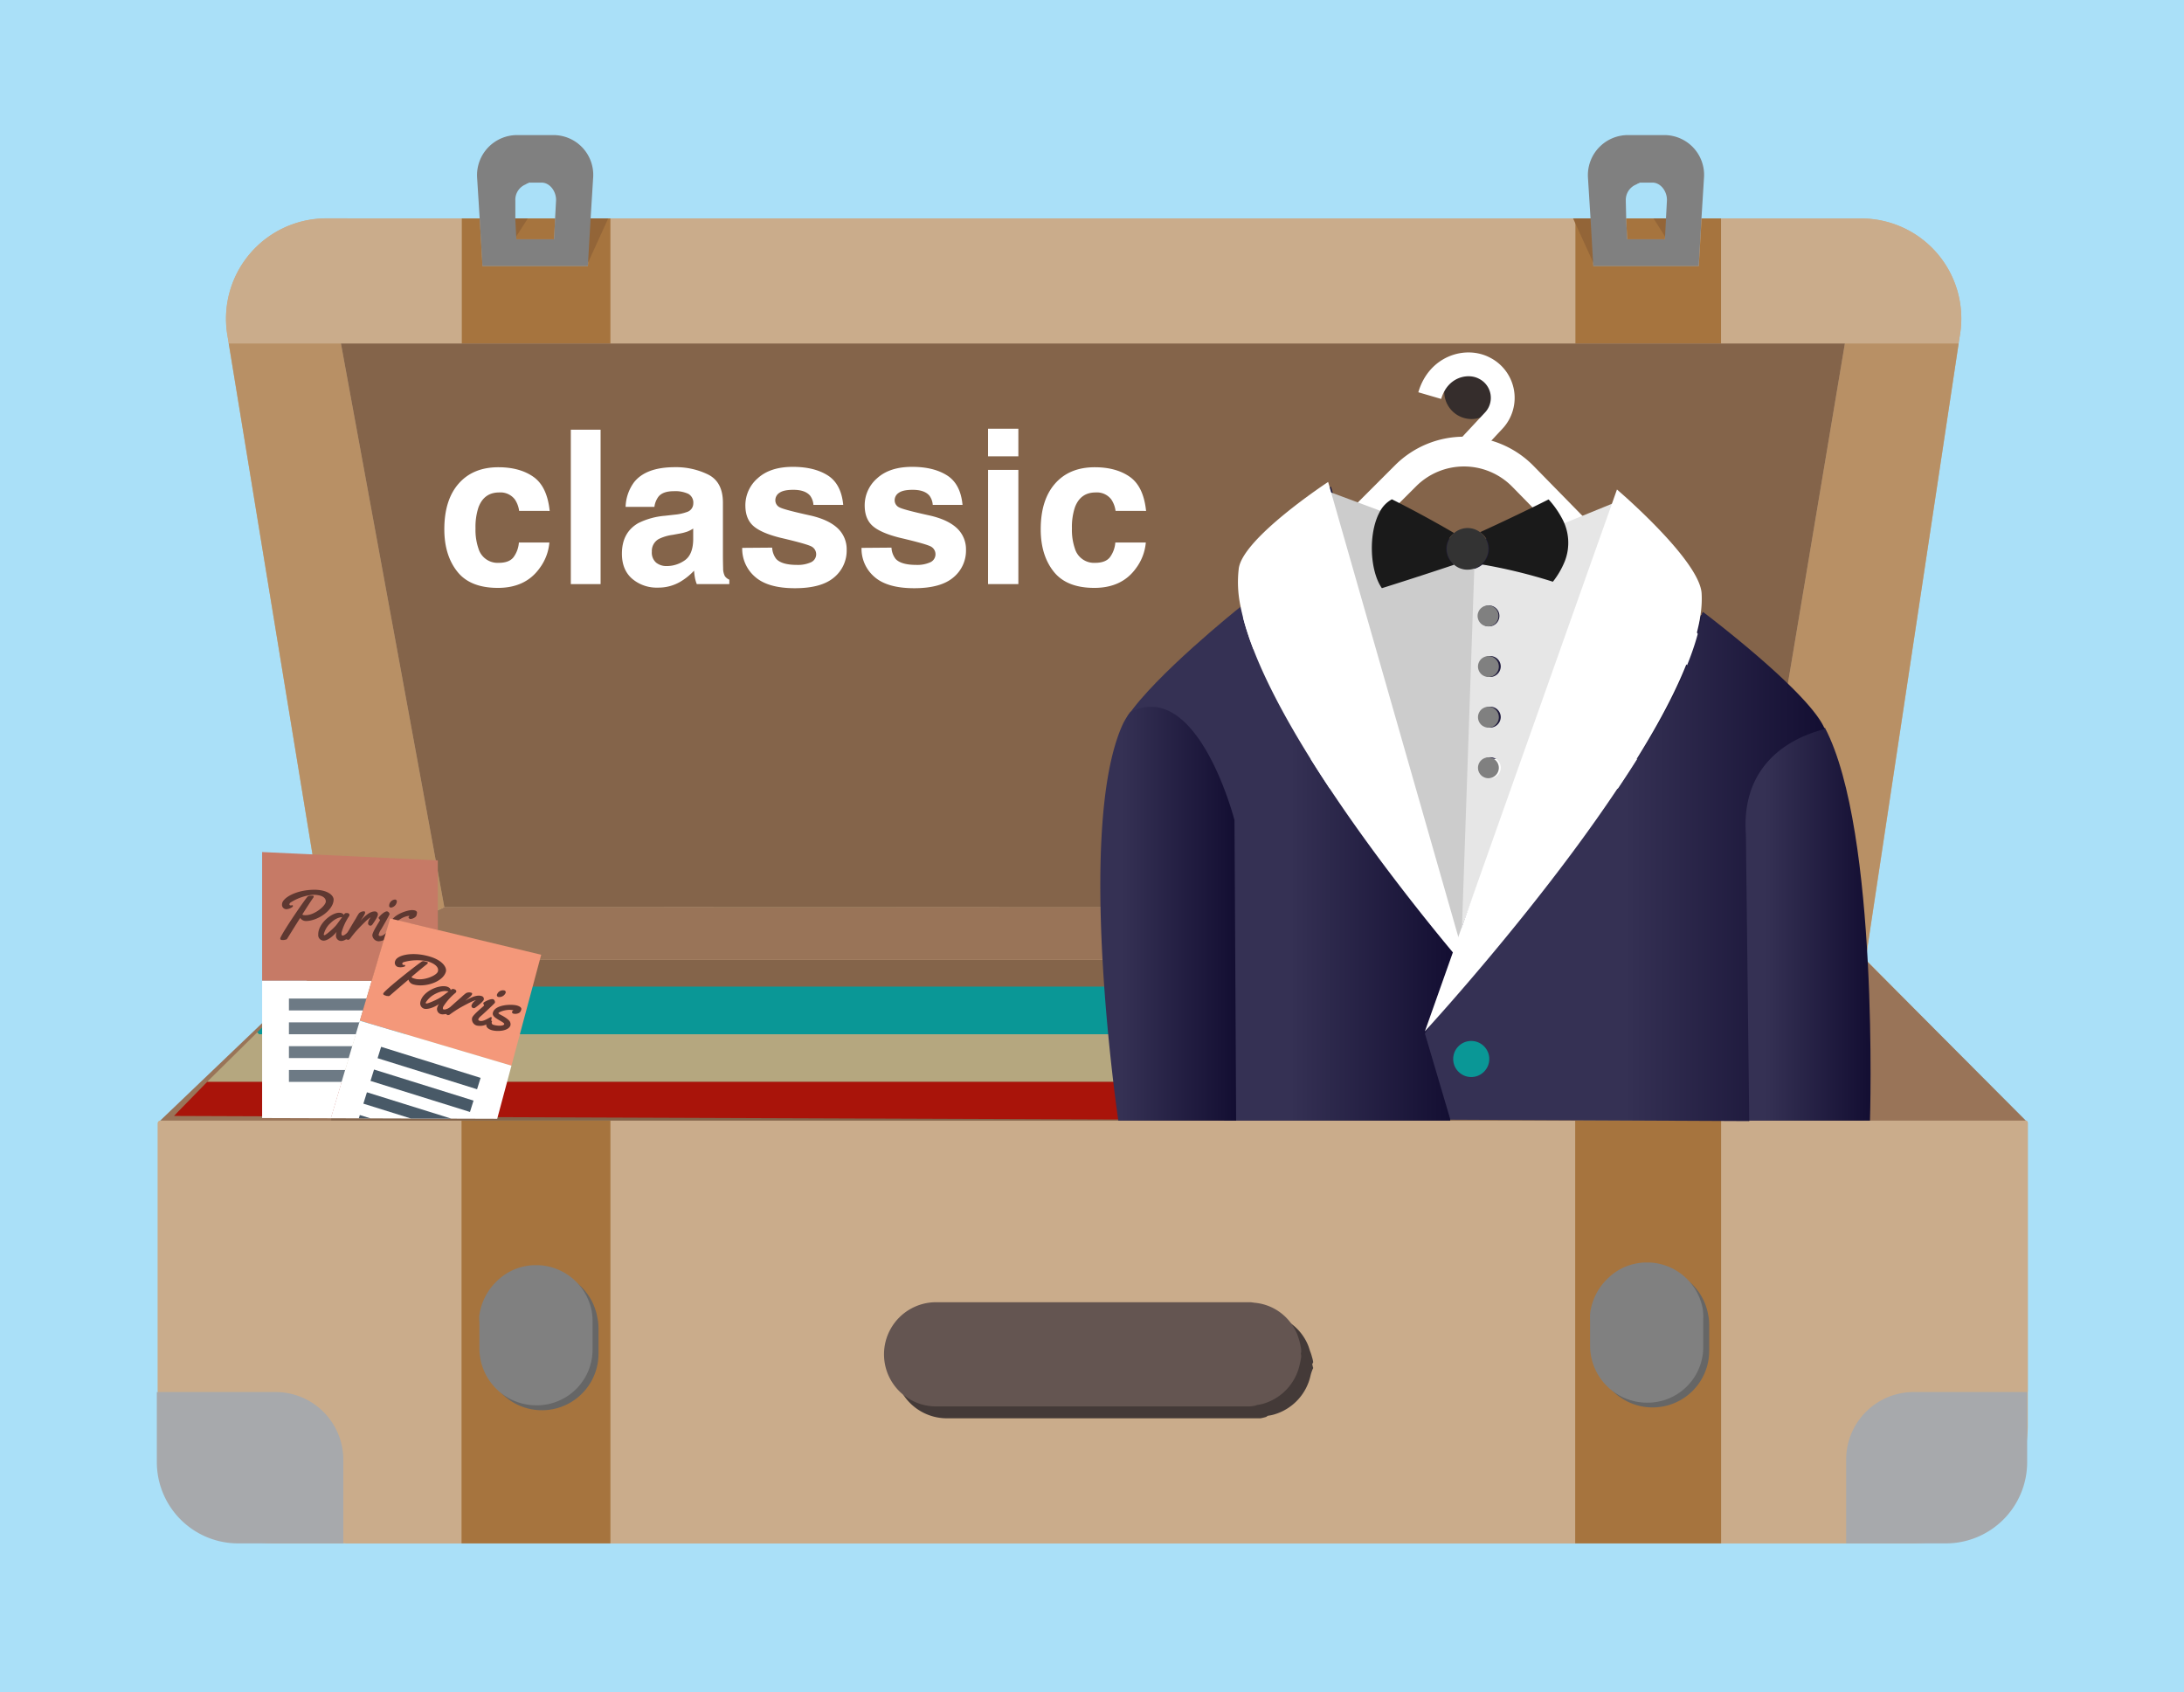 <svg xmlns="http://www.w3.org/2000/svg" xmlns:xlink="http://www.w3.org/1999/xlink" viewBox="0 0 733.46 568.34">
  <defs>
    <style>
      .cls-1, .cls-19, .cls-20 {
        fill: none;
      }

      .cls-2 {
        fill: #aae0f8;
      }

      .cls-3 {
        fill: #caac8b;
      }

      .cls-4 {
        fill: #a7a9ac;
      }

      .cls-5 {
        fill: #a6743e;
      }

      .cls-6 {
        fill: #997458;
      }

      .cls-7 {
        fill: #84644a;
      }

      .cls-8 {
        fill: #b89065;
      }

      .cls-9 {
        fill: #443a38;
      }

      .cls-10 {
        fill: #666;
      }

      .cls-11 {
        fill: gray;
      }

      .cls-12 {
        fill: #645551;
      }

      .cls-13 {
        fill: #936538;
      }

      .cls-14 {
        fill: #0a9796;
      }

      .cls-15 {
        fill: #b5a77f;
      }

      .cls-16 {
        fill: #a9140a;
      }

      .cls-17 {
        fill: #352d2c;
      }

      .cls-18 {
        fill: #1f1a3c;
      }

      .cls-19, .cls-20 {
        stroke: #fff;
      }

      .cls-19, .cls-20, .cls-34 {
        stroke-miterlimit: 10;
      }

      .cls-19 {
        stroke-width: 10px;
      }

      .cls-20 {
        stroke-width: 8px;
      }

      .cls-21 {
        fill: url(#linear-gradient);
      }

      .cls-22 {
        fill: url(#linear-gradient-2);
      }

      .cls-23 {
        fill: url(#linear-gradient-3);
      }

      .cls-24 {
        fill: url(#linear-gradient-4);
      }

      .cls-25 {
        fill: #e6e6e6;
      }

      .cls-26 {
        fill: #ccc;
      }

      .cls-27 {
        fill: #333;
      }

      .cls-28 {
        fill: #1a1a1a;
      }

      .cls-29 {
        fill: #fff;
      }

      .cls-30 {
        clip-path: url(#clip-path);
      }

      .cls-31 {
        fill: #c67a66;
      }

      .cls-32 {
        fill: #5e3831;
      }

      .cls-33 {
        opacity: 0.8;
      }

      .cls-34, .cls-35 {
        fill: #f4987a;
      }

      .cls-34 {
        stroke: #485967;
        stroke-width: 4px;
      }
    </style>
    <linearGradient id="linear-gradient" x1="583.36" y1="310.38" x2="628.22" y2="310.38" gradientUnits="userSpaceOnUse">
      <stop offset="0.21" stop-color="#353154"/>
      <stop offset="1" stop-color="#130e32"/>
    </linearGradient>
    <linearGradient id="linear-gradient-2" x1="478.26" y1="291.05" x2="612.76" y2="291.05" gradientUnits="userSpaceOnUse">
      <stop offset="0.5" stop-color="#353154"/>
      <stop offset="1" stop-color="#130e32"/>
    </linearGradient>
    <linearGradient id="linear-gradient-3" x1="378.68" y1="290.07" x2="487.92" y2="290.07" xlink:href="#linear-gradient-2"/>
    <linearGradient id="linear-gradient-4" x1="369.53" y1="306.88" x2="415.14" y2="306.88" gradientUnits="userSpaceOnUse">
      <stop offset="0.16" stop-color="#353154"/>
      <stop offset="1" stop-color="#130e32"/>
    </linearGradient>
    <clipPath id="clip-path">
      <polygon class="cls-1" points="208.33 375.89 87.47 375.51 83.98 279.42 208.33 278.11 208.33 375.89"/>
    </clipPath>
  </defs>
  <title>suitase_classic_open</title>
  <g id="Layer_2" data-name="Layer 2">
    <g id="suitcasee_classic">
      <rect class="cls-2" width="733.46" height="568.34"/>
      <g>
        <g>
          <path class="cls-3" d="M680.46,376.77l-53.9-54.46,31.24-207v-.21l.5-3.16A33.62,33.62,0,0,0,624.9,73.37H109.67A33.69,33.69,0,0,0,76.33,112.5l.47,2.8,0,0v.06l33.93,207L54,376.77c-.49,0-1,0-1,.46V478.66c0,21.68,17.67,39.71,39.35,39.71H642c21.68,0,39-18,39-39.71V377.23C681,376.73,681,376.77,680.46,376.77ZM549.48,62l-.32.09ZM176.41,62l-.32.09Z"/>
          <g>
            <path class="cls-3" d="M155,376.37v142H116V497c0-16.55-14.36-29.67-30.91-29.67H53V377.23a.8.8,0,0,1,.77-.85Z"/>
            <path class="cls-4" d="M115.3,490.23v28.14H79.9a27.31,27.31,0,0,1-27.23-27.23v-23.6H92.61A22.76,22.76,0,0,1,115.3,490.23Z"/>
            <path class="cls-3" d="M205,376.37v142H529v-142ZM436.2,459.66c-.06.23-.13.44-.21.66s-.11.33-.16.49-.15.37-.23.55a2.22,2.22,0,0,1-.09.22c-.08.19-.16.37-.25.55s-.07.16-.12.25-.16.34-.26.52l-.15.27c0,.09-.1.17-.15.25s-.26.44-.41.66-.16.26-.25.39-.17.26-.27.39l-.21.28c-.2.26-.41.53-.63.78a13,13,0,0,1-.89,1q-.37.38-.76.74c-.23.21-.45.41-.7.6l-.23.18c-.2.15-.41.32-.63.46a11.48,11.48,0,0,1-1,.65,10.3,10.3,0,0,1-2.15,1.41c-.05,0,.55,0,.55.05h0l-.8,0c-.22.08-.79.15-1,.23s-.75.18-1,.25h-.1c-.27.08-.59.15-.88.2l-.3.05-.29.05-.11,0h-.18l-.22,0c-.22,0-.44.21-.65.23a16.11,16.11,0,0,1-1.76.24H314.38a17.5,17.5,0,0,1,0-35H419.68c.6,0,1.19.13,1.77.19.29,0,.58.11.86.15a17.47,17.47,0,0,1,4.08,1.09c.25.1.52.22.76.34l.56.27.1.06.63.34.22.13a12.68,12.68,0,0,1,1.19.77c.14.09.26.19.39.29a2.12,2.12,0,0,1,.28.22,1.41,1.41,0,0,1,.18.15,14.28,14.28,0,0,1,1.17,1.05,17.37,17.37,0,0,1,3.69,5.54c.09.22.18.44.26.67s.15.44.23.68.15.45.21.69a15.88,15.88,0,0,1,.45,2.1c0,.07.09.15.1.21a10.17,10.17,0,0,1,.21,1.48v.06c0,.25-.11.51-.11.76s.1.59.09.89c0,.07,0,.15,0,.24v.07a6.85,6.85,0,0,1-.15.84,3.87,3.87,0,0,1-.08.44,4.34,4.34,0,0,1-.11.52c0,.07,0,.14-.05.21a2.09,2.09,0,0,1-.09.4c0,.21-.09.43-.13.64S436.28,459.39,436.2,459.66Z"/>
            <path class="cls-5" d="M155,376.37v142h50v-142Zm25,94.35a18.06,18.06,0,0,1-18-18.15V444.4a18.5,18.5,0,0,1-.12-1.85,18.19,18.19,0,0,1,5.22-11,17.9,17.9,0,0,1,5.77-3.89,18.5,18.5,0,0,1,5.35-1.34l.8-.05.81,0,.93,0,.78.05a17.8,17.8,0,0,1,15.13,11.51,18.4,18.4,0,0,1,.83,2.9c.12.59.27,1.19.34,1.81a17.75,17.75,0,0,1,.16,1.85v8.17a17.87,17.87,0,0,1-5,12.83A18.26,18.26,0,0,1,180.07,470.72Z"/>
            <path class="cls-1" d="M178.22,426.32a18.68,18.68,0,0,0-5.37,1.34A17.38,17.38,0,0,1,178.22,426.32Z"/>
            <path class="cls-1" d="M422.31,471.87a15.3,15.3,0,0,0,1.68-.34l-.84.2-.28.05-.39.07h-.09l-.3,0-.65.08C421.73,472,422,471.92,422.31,471.87Z"/>
            <path class="cls-1" d="M431.88,442.53a17,17,0,0,0-10.43-4.87c.29,0,.57.05.86.1a17.43,17.43,0,0,1,4.08,1.06l.76.33.56.26.1.05.63.34.22.13a12.67,12.67,0,0,1,1.19.77c.14.09.26.19.39.29a2.12,2.12,0,0,1,.28.22,1.41,1.41,0,0,1,.18.15,14.28,14.28,0,0,1,1.17,1.05,17.37,17.37,0,0,1,3.69,5.54A17.36,17.36,0,0,0,431.88,442.53Z"/>
            <path class="cls-1" d="M437,454.61v.12c0,.25-.06.52-.07.77,0,.41-.09.82-.14,1.22a15.5,15.5,0,0,1-.39,2.14,11.9,11.9,0,0,1-.43,1.47l-.17.49c-.07.19-.15.37-.23.55a2.23,2.23,0,0,1-.09.22c-.08.19-.16.37-.25.55s-.07.16-.12.25-.16.34-.26.52l-.15.27c0,.09-.1.17-.15.25l-.41.66c-.08.13-.16.26-.25.39s-.17.26-.27.39l-.21.28c-.2.26-.41.53-.63.78a13,13,0,0,1-.89,1q-.37.38-.76.74c-.23.21-.46.41-.7.6l-.23.18c-.21.16-.41.32-.63.46a11.48,11.48,0,0,1-1,.65,17.28,17.28,0,0,1-4.62,2,17.55,17.55,0,0,0,12.54-13.31,2.05,2.05,0,0,0,.07-.4l0-.21a4.52,4.52,0,0,0,.05-.52c0-.15.18-.29.18-.44a6.85,6.85,0,0,0,.15-.84v-.07c0-.08,0-.16,0-.24,0-.3,0-.59,0-.89s0-.51,0-.76C437,454.1,437,454.35,437,454.61Z"/>
            <path class="cls-3" d="M681,377.23v90.15h-31.1A29.66,29.66,0,0,0,620,497v21.33H578v-142H680.34C680.84,376.37,681,376.73,681,377.23Z"/>
            <path class="cls-5" d="M529,376.37v142h49v-142Zm24.08,94.35A18.08,18.08,0,0,1,535,452.56V444.4a14.64,14.64,0,0,1,5.15-12.83,17.93,17.93,0,0,1,5.78-3.89,18.53,18.53,0,0,1,5.35-1.34l.81-.05.81,0,.93,0,.78.05a17.8,17.8,0,0,1,15.13,11.51,18.4,18.4,0,0,1,.83,2.9c.12.59.24,1.19.31,1.81a17.76,17.76,0,0,1,.12,1.85v8.17a17.86,17.86,0,0,1-5,12.83A18.22,18.22,0,0,1,553.11,470.72Z"/>
            <path class="cls-1" d="M551.28,426.32a18.68,18.68,0,0,0-5.37,1.34A17.38,17.38,0,0,1,551.28,426.32Z"/>
            <path class="cls-4" d="M680.79,467.54v23.6a27.31,27.31,0,0,1-27.23,27.23H620V490.23a22.69,22.69,0,0,1,22.69-22.69Z"/>
            <polygon class="cls-6" points="111.21 376.37 53.8 376.37 110.76 321.91 111.21 376.37"/>
            <polygon class="cls-6" points="626.03 376.37 626.03 376.32 626.15 322.37 626.5 322.37 680.34 376.37 626.03 376.37"/>
            <polygon class="cls-7" points="626.03 376.32 626.03 376.37 111.21 376.37 110.76 322.37 626.15 322.37 626.03 376.32"/>
            <polygon class="cls-5" points="578.03 73.37 578.03 115.37 529.03 115.37 529.03 73.37 534.17 73.37 535.11 89.37 570.51 89.37 571.45 73.37 578.03 73.37"/>
            <polygon class="cls-5" points="205.03 73.37 205.03 115.37 155.03 115.37 155.03 73.37 161.11 73.37 162.05 89.37 197.45 89.37 198.38 73.37 205.03 73.37"/>
            <polygon class="cls-6" points="625.52 322.37 111.72 322.37 149.22 304.7 587.84 304.81 625.52 322.37"/>
            <path class="cls-3" d="M155,73.37v42H76.83v-.05l0,0-.47-2.86a33.7,33.7,0,0,1,33.34-39.13Z"/>
            <path class="cls-3" d="M658.3,112l-.51,3.12,0,.27H578v-42H624.9A33.61,33.61,0,0,1,658.3,112Z"/>
            <rect class="cls-3" x="205.03" y="73.37" width="324" height="42"/>
            <polygon class="cls-8" points="657.77 115.37 626.5 322.37 625.52 322.37 587.84 304.8 619.57 115.37 657.77 115.37"/>
            <polygon class="cls-8" points="149.22 304.7 111.72 322.37 110.76 322.37 76.83 115.37 114.5 115.37 149.22 304.7"/>
            <polygon class="cls-7" points="619.57 115.37 587.84 304.77 149.22 304.68 114.5 115.37 619.57 115.37"/>
            <polyline class="cls-1" points="626.15 322.31 626.15 321.86 625.3 321.4"/>
            <line class="cls-1" x1="111.72" y1="321.4" x2="110.76" y2="321.86"/>
            <polyline class="cls-1" points="657.77 115.36 657.79 115.36 658.1 115.36"/>
            <polyline class="cls-1" points="76.27 115.36 76.8 115.36 76.83 115.36"/>
            <path class="cls-9" d="M441,457.41v.06c0,.25-.29.51-.29.76s.19.59.18.89c0,.07.11.15.11.24v.07c0,.28-.3.56-.33.84s-.15.29-.18.44a4.3,4.3,0,0,1-.15.52c0,.07-.07.14-.08.21a2.13,2.13,0,0,1-.1.4,17.56,17.56,0,0,1-12.55,13.31h0a15.35,15.35,0,0,1-1.68.34c-.29,0-.58.42-.87.45a16.6,16.6,0,0,1-1.76.42H318a17.5,17.5,0,0,1,0-35H423.31c.6,0,1.19,0,1.77,0a16.91,16.91,0,0,1,10.43,4.83,17.28,17.28,0,0,1,3.69,5.4c.09.22.18.44.26.66s.15.44.23.68.15.45.21.69a16.64,16.64,0,0,1,.7,2.1A12.08,12.08,0,0,1,441,457.41Z"/>
            <path class="cls-1" d="M437,454.61v.12c0,.25-.06.52-.07.77a16.46,16.46,0,0,1-.32,2.32c0-.07,0-.14,0-.21a4.55,4.55,0,0,0,0-.52c0-.15.17-.29.18-.44a6.83,6.83,0,0,0,.15-.84v-.07c0-.08,0-.16,0-.24,0-.3,0-.59,0-.89s0-.51,0-.76C437,454.1,437,454.35,437,454.61Z"/>
            <path class="cls-1" d="M436.72,452.09a15.88,15.88,0,0,0-.45-2.1c-.06-.24-.13-.46-.21-.69s-.15-.46-.23-.68a16,16,0,0,1,.93,3.68c.07.49.12,1,.15,1.48C436.87,453.21,436.81,452.65,436.72,452.09Z"/>
            <path class="cls-10" d="M574,445.06v8.65a19,19,0,1,1-38,0v-8.65a14.82,14.82,0,0,1,5.52-13.58,19,19,0,0,1,6-4.12,19.58,19.58,0,0,1,5.66-1.42l.85-.06.86,0,1,0,.82.06a19.05,19.05,0,0,1,16,12.18,19.47,19.47,0,0,1,.88,3.07c.12.62.24,1.26.31,1.91A18.81,18.81,0,0,1,574,445.06Z"/>
            <path class="cls-1" d="M551.28,426.32a18.68,18.68,0,0,0-5.37,1.34A17.38,17.38,0,0,1,551.28,426.32Z"/>
            <path class="cls-1" d="M178.22,426.32a18.68,18.68,0,0,0-5.37,1.34A17.38,17.38,0,0,1,178.22,426.32Z"/>
            <polygon class="cls-1" points="534.17 73.37 535.11 88.92 534.17 73.66 534.16 73.37 534.17 73.37"/>
            <path class="cls-1" d="M559.8,67.44l-.32,5.94H546.14L546,67.8v-.38A5.59,5.59,0,0,1,549.4,62c.29-.1.54-.4.84-.43s.27-.24.44-.24h4.25C557.75,61.37,560,64.32,559.8,67.44Z"/>
            <polygon class="cls-1" points="571.46 73.37 571.45 73.83 570.51 88.86 571.45 73.37 571.46 73.37"/>
            <polygon class="cls-1" points="161.11 73.37 162.05 88.92 161.11 73.66 161.09 73.37 161.11 73.37"/>
            <path class="cls-1" d="M186.74,67.44l-.32,5.94H173.07l0-5.57v-.38A5.57,5.57,0,0,1,176.37,62c.29-.1.52-.4.83-.43s.26-.24.43-.24h4.25C184.68,61.37,186.91,64.32,186.74,67.44Z"/>
            <polygon class="cls-1" points="198.4 73.37 198.38 73.83 197.45 88.86 198.38 73.37 198.4 73.37"/>
            <polygon class="cls-5" points="559.49 73.37 559.48 73.8 559.14 80.37 546.47 80.37 546.14 73.91 546.13 73.37 559.49 73.37"/>
            <path class="cls-1" d="M559.8,67.44l-.31,5.94H546.13l-.1-5.5v-.45A5.7,5.7,0,0,1,549.4,62c.29-.1.54-.4.84-.43s.27-.24.44-.24h4.25C557.75,61.37,560,64.32,559.8,67.44Z"/>
            <polygon class="cls-5" points="186.43 73.37 186.42 73.8 186.08 80.37 173.41 80.37 173.07 73.91 173.07 73.37 186.43 73.37"/>
            <path class="cls-1" d="M186.74,67.44l-.31,5.94H173.07l0-5.5v-.45A5.67,5.67,0,0,1,176.37,62c.29-.1.52-.4.83-.43s.26-.24.43-.24h4.25C184.68,61.37,186.91,64.32,186.74,67.44Z"/>
            <line class="cls-1" x1="680.79" y1="467.54" x2="680.79" y2="467.54"/>
            <line class="cls-1" x1="578.03" y1="376.37" x2="578.03" y2="375.37"/>
            <line class="cls-1" x1="529.03" y1="376.37" x2="529.03" y2="375.37"/>
            <line class="cls-1" x1="205.03" y1="376.37" x2="205.03" y2="375.37"/>
            <line class="cls-1" x1="155.03" y1="376.37" x2="155.03" y2="375.37"/>
            <path class="cls-11" d="M572,443.25v8.65a18.7,18.7,0,0,1-18.85,19.21A19.16,19.16,0,0,1,534,451.9v-8.65a19.21,19.21,0,0,1,0-2,19.62,19.62,0,0,1,5.69-11.62,19.14,19.14,0,0,1,6-4.12,19.66,19.66,0,0,1,5.67-1.42l.86-.06.86,0,1,0,.83.06a19.05,19.05,0,0,1,16,12.18,19.47,19.47,0,0,1,.88,3.07c.12.62.15,1.26.22,1.91A19,19,0,0,1,572,443.25Z"/>
            <path class="cls-10" d="M201,446v8.65a19,19,0,1,1-38,0V446c0-.66-.23-1.32-.16-2a19.54,19.54,0,0,1,5.63-11.62,19,19,0,0,1,6-4.12,19.56,19.56,0,0,1,5.65-1.42l.85-.06.86,0,1,0,.82.06a19,19,0,0,1,16,12.18,19.47,19.47,0,0,1,.88,3.07c.12.62.27,1.26.34,1.91A18.79,18.79,0,0,1,201,446Z"/>
            <path class="cls-11" d="M199,444.16v8.65A18.75,18.75,0,0,1,180.17,472,19.14,19.14,0,0,1,161,452.8v-8.65a19.32,19.32,0,0,1-.07-2,19.6,19.6,0,0,1,5.68-11.62,19.11,19.11,0,0,1,6-4.12,19.63,19.63,0,0,1,5.67-1.42l.85-.06.86,0,1,0,.82.06a19.05,19.05,0,0,1,16,12.18,19.47,19.47,0,0,1,.88,3.07c.12.62.18,1.26.25,1.91A18.9,18.9,0,0,1,199,444.16Z"/>
            <path class="cls-12" d="M437,453.78v.06c0,.25-.11.51-.11.76s.1.59.09.89c0,.07,0,.15,0,.24v.07a6.85,6.85,0,0,1-.15.84,3.87,3.87,0,0,1-.08.44,4.34,4.34,0,0,1-.11.52c0,.07,0,.14-.05.21a2.09,2.09,0,0,1-.09.4A17.56,17.56,0,0,1,424,471.53h0a15.33,15.33,0,0,1-1.68.34c-.29,0-.58.24-.87.26a16.12,16.12,0,0,1-1.76.24H314.38a17.5,17.5,0,0,1,0-35H419.68c.6,0,1.19.13,1.77.19a17,17,0,0,1,10.43,4.92,17.48,17.48,0,0,1,3.69,5.45c.09.22.18.46.26.69s.15.45.23.69.15.46.21.69a16,16,0,0,1,.52,2.1A11.65,11.65,0,0,1,437,453.78Z"/>
            <polygon class="cls-13" points="197.22 88.8 204.25 73.37 194.27 73.37 197.22 88.8"/>
            <polygon class="cls-13" points="173.18 79.73 177.25 73.37 168.85 73.37 173.18 79.73"/>
            <g>
              <polygon class="cls-13" points="535.34 88.8 528.3 73.37 538.29 73.37 535.34 88.8"/>
              <polygon class="cls-13" points="559.37 79.73 555.31 73.37 563.7 73.37 559.37 79.73"/>
            </g>
            <path class="cls-11" d="M185.67,45.37H173.82a13.46,13.46,0,0,0-13.59,14.29l.86,13.71h0l.93,16h35.4l.93-16h0l.86-13.83A13.37,13.37,0,0,0,185.67,45.37Zm.74,28.43-.34,6.57H173.41l-.34-6.46v-.54h0l0-5.57v-.38A5.57,5.57,0,0,1,176.37,62c.29-.1.59-.4.89-.43s.19-.24.36-.24h4.25c2.81,0,5,3,4.87,6.06l-.32,5.94h0Z"/>
            <path class="cls-11" d="M558.74,45.37H546.88a13.46,13.46,0,0,0-13.59,14.29l.86,13.71h0l.93,16h35.4l.93-16h0l.86-13.83A13.37,13.37,0,0,0,558.74,45.37Zm.74,28.43-.34,6.57H546.47l-.34-6.46v-.54h0L546,67.8v-.38A5.59,5.59,0,0,1,549.4,62c.29-.1.6-.4.91-.43s.21-.24.38-.24h4.25c2.81,0,5,3,4.87,6.06l-.32,5.94h0Z"/>
          </g>
        </g>
        <line class="cls-1" x1="67.03" y1="364.37" x2="66.03" y2="364.37"/>
        <path class="cls-14" d="M394.94,347.37H87l-.63-.63c8.5-8.38,15.63-15.37,15.63-15.37H385Z"/>
        <path class="cls-15" d="M394.94,347.37H87l-.63-.63c-5.56,5.47-11.7,11.63-16.82,16.63H404.86Z"/>
        <path class="cls-16" d="M412.53,376.14,58.44,374.81c.87-1,5.35-5.44,11.14-11.44H404.86Z"/>
        <line class="cls-1" x1="588.03" y1="376.37" x2="588.03" y2="376.37"/>
        <path class="cls-1" d="M378.68,240.6l-.5.28"/>
        <path class="cls-17" d="M503.37,131.58a9.17,9.17,0,1,1-9.18-9.18A9.17,9.17,0,0,1,503.37,131.58Z"/>
        <path class="cls-18" d="M611.66,245.09s0-.14,0-.17h-.28a2.24,2.24,0,0,0-.11-.31c-6-12.46-40-38.12-40-38.12l-.35.52c-.5,3.73-.88,3.56-.4-.12a33.4,33.4,0,0,0,.29-6.57c-.53-8.9-18.32-25.72-25.28-32h0l.08-.22-.24.08c-1.61-1.44-2.6-2.29-2.6-2.29l-1.25,3.54-15.69,11.8-61-.64L447.73,166l-.73-2.55s-28.1,18.43-29.6,28.61a38.07,38.07,0,0,0,.6,12.73c-1.26,1-26.34,21.17-36.37,34.82l-.18.08a25.14,25.14,0,0,0-2.54,4.33c-15.73,34.78-1.42,131.36-1.42,131.36H488v-.59l98.78.63-.29,0h40S629.58,279.45,611.66,245.09Z"/>
        <g>
          <path class="cls-19" d="M472.06,159.78l-84.73,84.7a9,9,0,0,0,6.38,15.41H587.79a9,9,0,0,0,6.45-15.34L511.46,160A27.72,27.72,0,0,0,472.06,159.78Z"/>
          <path class="cls-20" d="M494.1,149.35l7.62-8.16a11.17,11.17,0,0,0-3.18-17.53c-6-3.18-15.52-.6-18.38,9.21"/>
          <rect class="cls-1" x="462.37" y="135.37" width="70.15" height="24.5"/>
          <path class="cls-21" d="M628,376.37H585.28L583.52,280c-2.27-26.57,21.59-33.79,29.21-35.53l.18-.05,0,.09C631.11,279.3,628,376.37,628,376.37Z"/>
          <path class="cls-22" d="M612.51,244.15c-6.07-12.63-40.59-38.63-40.59-38.63l-.35.53c-5.74,42.48-79,124.33-91.5,138l-1.81,2.73,8.36,28.78v.5l100.83.48-1.12-96.26c-1.9-26.54,19.45-33.64,26.27-35.35l.16,0C612.68,244.69,612.6,244.33,612.51,244.15ZM488.72,355.88a5.59,5.59,0,1,1,5.56,5.62A5.6,5.6,0,0,1,488.72,355.88Z"/>
          <polyline class="cls-1" points="480.33 344.39 492.67 325.58 492.71 325.52 492.78 325.41 571.17 205.92"/>
          <path class="cls-23" d="M478.53,347.13l8.5,28.74v.5H411l-.5-99.83s-11.15-47.26-31.85-35.94c9.31-13.8,36.63-35.75,38-36.83,7.23,37,55.56,97.27,71.28,116.1l-9.39,26.5s.64-.69,1.8-2Z"/>
          <path class="cls-1" d="M492.86,325.88l-.19-.3-.25-.4-4.07-6.53L416.69,203.74l-.05,0"/>
          <path class="cls-24" d="M415.14,376.37H375.57s-14.51-97.74,1.44-133a24.68,24.68,0,0,1,2.57-4.22c22.75-11.44,35,36.32,35,36.32Z"/>
          <path class="cls-25" d="M523.45,176.5c2.24,4.31,3.49,6.34,1.43,11.75-.84,2.19-2,2.72-3.79,5.13a79.82,79.82,0,0,0-23.2-3.82,7.5,7.5,0,0,1-4.91,1.8,3.56,3.56,0,0,1-.46,0l-2.08,121.44,45-121L544.28,168Zm-23.24,26.86a3.51,3.51,0,1,1-3.68,3.51A3.59,3.59,0,0,1,500.21,203.36Zm.12,58a3.51,3.51,0,1,1,3.67-3.51A3.59,3.59,0,0,1,500.32,261.39Zm0-17a3.5,3.5,0,1,1,3.67-3.5A3.59,3.59,0,0,1,500.32,244.38Zm0-17a3.51,3.51,0,1,1,3.67-3.51A3.59,3.59,0,0,1,500.32,227.38Z"/>
          <polyline class="cls-1" points="541.76 167.96 545.67 166.69 545.91 166.61 545.83 166.83 490.4 315.31"/>
          <path class="cls-26" d="M495.14,190.33,490.8,316.77l-.8,2L444.47,164.45l20.42,7.61c-4.06,7.09-4.54,18.67-.21,24.48,14.16-4.17,25.82-7.87,25.82-7.87A8.4,8.4,0,0,0,495.14,190.33Z"/>
          <path class="cls-1" d="M490.44,312.77l0,2.54v.44a1,1,0,0,1-.2.6,1,1,0,0,1-1.14.33.94.94,0,0,1-.61-.67L446.58,164.37l.19.08"/>
          <path class="cls-11" d="M503.25,206.87a3.51,3.51,0,1,1-3.5-3.51A3.5,3.5,0,0,1,503.25,206.87Z"/>
          <path class="cls-27" d="M499.35,181.73a7,7,0,0,0-6.49-4.38,7.09,7.09,0,0,0-6.28,3.9,7,7,0,0,0,1.74,8.42,6.89,6.89,0,0,0,4.1,1.66,3.23,3.23,0,0,0,.44,0,7,7,0,0,0,6.49-9.62Z"/>
          <path class="cls-11" d="M503.36,223.87a3.5,3.5,0,1,1-3.5-3.5A3.51,3.51,0,0,1,503.36,223.87Z"/>
          <path class="cls-11" d="M503.36,240.88a3.5,3.5,0,1,1-3.5-3.5A3.5,3.5,0,0,1,503.36,240.88Z"/>
          <path class="cls-11" d="M503.36,257.88a3.5,3.5,0,1,1-3.5-3.5A3.51,3.51,0,0,1,503.36,257.88Z"/>
          <circle class="cls-14" cx="494.09" cy="355.68" r="6.06"/>
          <path class="cls-28" d="M524.51,174a30.67,30.67,0,0,0-4.44-6.26c-11.55,5.81-23,11-23,11a7,7,0,0,1,2.44,3,6.64,6.64,0,0,1,.53,2.62,6.83,6.83,0,0,1-2.43,5.2,178.29,178.29,0,0,1,23.9,5.82,27.82,27.82,0,0,0,4-6.88A17,17,0,0,0,524.51,174Z"/>
          <path class="cls-28" d="M485.7,184.35a6.62,6.62,0,0,1,.77-3.1,7,7,0,0,1,1.86-2.22h0s-9.53-5.65-20.88-11.33a9.91,9.91,0,0,0-4.16,4.37c-3.81,7.09-3.28,19.67.79,25.48,13.3-4.17,24.25-7.87,24.25-7.87A6.76,6.76,0,0,1,485.7,184.35Z"/>
          <path class="cls-29" d="M492.85,325.67a1.12,1.12,0,0,1-.14-.15l-.29-.34c-.71-.83-2.28-2.66-4.5-5.31C472.2,301,423.87,240.8,416.64,203.77a38.59,38.59,0,0,1-.61-12.9c1.52-10.32,30-29,30-29l.74,2.58,43,150.31.46,1.59,2.59,9.06Z"/>
          <path class="cls-29" d="M571.17,205.92c-5.54,42.51-78.39,124.7-90.84,138.47-1.16,1.29-1.8,2-1.8,2l9.39-26.5.43-1.22.7-2,.68-1.92.71-2,42.89-121L541.76,168l1.27-3.59s1,.86,2.64,2.32l.16.14c7.06,6.36,25.09,23.41,25.63,32.43A33.85,33.85,0,0,1,571.17,205.92Z"/>
        </g>
        <g class="cls-30">
          <g>
            <polygon class="cls-29" points="124.88 329.37 120.83 343.01 108.53 384.37 108.15 384.37 105.73 392.61 88.03 390.17 88.03 329.37 124.88 329.37"/>
            <polygon class="cls-31" points="147.03 288.97 147.03 312.17 146.99 312.32 131.03 308.59 124.88 329.37 88.03 329.37 88.03 286.17 147.03 288.97"/>
            <line class="cls-1" x1="127.03" y1="349.17" x2="127.03" y2="349.17"/>
            <g>
              <path class="cls-32" d="M102.72,309.34a2.28,2.28,0,0,1-1.9-1.05c-2.26,3.55-4.37,7-4.42,7.05a.77.77,0,0,1-.53.27c-.19,0-.37.11-.57.11l-.28,0h-.2c-.54,0-.69-.23-.69-.43a.65.65,0,0,1,0-.2c.84-2.21,8.26-13,9.13-13.9.3-.33.6-.36,1.34-.36h.59c.09,0,.15.18.15.34a.46.46,0,0,1-.06.23c-.84,1.18-2.26,3.39-3.73,5.7.15.3.53.28,1.11.28,3,0,6.76-3.19,6.76-4.61,0-1.65-2.06-2.25-4.27-2.25a16.77,16.77,0,0,0-7.57,2.61.81.81,0,0,0-.39.6c0,.21.2.38.52.38a1.71,1.71,0,0,0,.57-.13h0s.06.12.06.25a.55.55,0,0,1,0,.28,3.86,3.86,0,0,1-2.11.86,1.47,1.47,0,0,1-1.51-1.68c0-2,4.61-4.85,10.89-4.85,4.16,0,6.43,1.73,6.43,3.32C112,305.71,106.67,309.34,102.72,309.34Z"/>
              <path class="cls-32" d="M118.34,313a1.24,1.24,0,0,1-.07.5c-.32.62-2.11,2.54-3.68,2.54a1.76,1.76,0,0,1-1.75-2,2.75,2.75,0,0,1,.23-1.11c-1.29,1.68-3.19,3-4.36,3a1.85,1.85,0,0,1-1.83-1.61,3.29,3.29,0,0,1,0-.59c0-3.48,4.41-7.17,7-7.17.9,0,1.41.35,1.54.74.39-.6.57-.64,1.05-.64s.89.19.89.61a.76.76,0,0,1-.16.49,19.09,19.09,0,0,0-2.52,5.5,1.28,1.28,0,0,0,0,.33c0,.29.08.64.38.64.94,0,2.59-2.07,2.78-2.24A.41.41,0,0,1,118,312a.24.24,0,0,1,.25.22A5.92,5.92,0,0,1,118.34,313Zm-7.61-2.74a7.79,7.79,0,0,0-2,3.55c0,.19.07.29.23.29.45,0,3.12-2.33,4-3.43.53-.67,1.32-1.8,1.95-2.64C114.08,308.07,112.55,308.4,110.73,310.3Z"/>
              <path class="cls-32" d="M125.06,310.52a.78.78,0,0,1-1.44-.53,3.08,3.08,0,0,1,.87-1.83l0,0c-.61,0-3.79,3.39-4.37,4a38.09,38.09,0,0,0-2.47,3c-.15.21-.45.5-.71.5a3.22,3.22,0,0,1-1.08-.41.18.18,0,0,1-.08-.19,4,4,0,0,1,.7-1.44c1-1.76,2-3.48,3.07-5.2a15.14,15.14,0,0,1,1-1.66,2.3,2.3,0,0,1,1.78-.67c.23,0,.28.26.28.46,0,.55-1.17,2.16-1.51,2.71,1.1-1.24,2.93-3.14,4.71-3.14a1,1,0,0,1,1.1,1.05C126.92,307.87,125.52,309.91,125.06,310.52Z"/>
              <path class="cls-32" d="M131.31,313.54a5.09,5.09,0,0,1-4.14,2.61,2.22,2.22,0,0,1-2.13-2c0-1.17,2.58-4.92,2.58-5.11s-.48-.5-.48-.77,1.82-2.18,2.82-2.18a1.12,1.12,0,0,1,.87.94c0,.25-2.45,4.48-2.79,5.06a4.91,4.91,0,0,0-.88,1.88c0,.33.3.4.6.4,1.42,0,3-2.37,3.32-2.37s.3.84.3,1.05A1.22,1.22,0,0,1,131.31,313.54Zm.07-8.72a.61.61,0,0,1-.69-.69,2.13,2.13,0,0,1,1.9-2,.62.62,0,0,1,.69.67A2.29,2.29,0,0,1,131.38,304.82Z"/>
              <path class="cls-32" d="M140,306.76a1.93,1.93,0,0,1-.28,1,2.77,2.77,0,0,1-1.87.89c-.39,0-.36-.19-.53-.27a.23.23,0,0,1-.12-.22c0-.2.18-.23.28-.56-2.2.12-4.46,2-4.46,2.36s2,.3,4,1.24a1.86,1.86,0,0,1,1.09,1.49c0,2.11-3.66,3.43-5.6,3.43-1.7,0-2.23-.8-2.23-1.39,0-.84.48-1.63,1-1.63.29,0,.57,0,.57.25,0,.06,0,.13,0,.19a.75.75,0,0,0,.63.71c2,0,3.57-.74,3.57-1.27s-1.61-.61-3.14-1.07c-.79-.23-1.65-.59-1.65-1.63,0-2.82,5.32-4.61,7.1-4.61s1.7.8,1.7,1Z"/>
            </g>
            <g class="cls-33">
              <line class="cls-34" x1="97.03" y1="337.37" x2="132.03" y2="337.37"/>
              <line class="cls-34" x1="97.03" y1="345.37" x2="132.03" y2="345.37"/>
              <line class="cls-34" x1="97.03" y1="353.37" x2="132.03" y2="353.37"/>
              <line class="cls-34" x1="97.03" y1="361.37" x2="132.03" y2="361.37"/>
            </g>
            <polygon class="cls-35" points="181.75 320.67 171.76 357.92 120.83 342.81 124.88 329.17 131.03 308.49 146.99 312.32 181.75 320.67"/>
            <polygon class="cls-29" points="171.76 357.92 160.03 401.67 108.53 384.17 120.83 342.81 171.76 357.92"/>
            <g>
              <path class="cls-32" d="M138.68,330.6a2.28,2.28,0,0,1-1.5-1.57c-3.22,2.71-6.26,5.36-6.32,5.41a.77.77,0,0,1-.58.1c-.18-.06-.39,0-.58-.07l-.26-.11-.19-.06c-.51-.16-.59-.43-.53-.62a.63.63,0,0,1,.09-.18c1.47-1.86,11.76-9.91,12.86-10.54.39-.22.68-.17,1.38.05l.56.17c.09,0,.09.21,0,.37a.48.48,0,0,1-.13.21c-1.16.88-3.17,2.55-5.26,4.32.05.34.42.43,1,.6,2.91.91,7.41-1,7.83-2.37.49-1.58-1.3-2.76-3.4-3.42a16.77,16.77,0,0,0-8,.23.81.81,0,0,0-.55.46c-.06.2.08.42.38.51a1.72,1.72,0,0,0,.59,0h0s0,.13,0,.25a.55.55,0,0,1-.13.25,3.86,3.86,0,0,1-2.27.19,1.47,1.47,0,0,1-.94-2.05c.61-1.95,5.84-3.25,11.84-1.38,4,1.24,5.62,3.58,5.15,5.09C148.66,329.93,142.45,331.78,138.68,330.6Z"/>
              <path class="cls-32" d="M152.48,338.8a1.26,1.26,0,0,1-.22.46c-.49.5-2.77,1.8-4.27,1.33a1.76,1.76,0,0,1-1.08-2.39,2.78,2.78,0,0,1,.56-1c-1.73,1.21-3.95,1.93-5.06,1.58a1.85,1.85,0,0,1-1.26-2.08,3.26,3.26,0,0,1,.13-.57c1-3.32,6.35-5.53,8.83-4.75.86.27,1.24.76,1.24,1.16.55-.46.74-.45,1.2-.3s.79.45.67.85a.75.75,0,0,1-.3.42,19.12,19.12,0,0,0-4,4.49,1.28,1.28,0,0,0-.13.3c-.09.28-.11.64.17.73.89.28,3.09-1.21,3.32-1.31a.4.4,0,0,1,.28,0,.24.24,0,0,1,.17.29A6.16,6.16,0,0,1,152.48,338.8ZM146,333.91a7.8,7.8,0,0,0-3,2.78c-.06.18,0,.3.14.35.43.13,3.67-1.29,4.85-2.08.7-.48,1.8-1.33,2.64-1.94C149.91,332.78,148.34,332.64,146,333.91Z"/>
              <path class="cls-32" d="M159.65,338.4a.78.78,0,0,1-1.22-.94,3.08,3.08,0,0,1,1.37-1.48l0,0c-.6-.14-4.62,2.1-5.38,2.54a38.18,38.18,0,0,0-3.26,2.15,1.11,1.11,0,0,1-.83.27,3.26,3.26,0,0,1-.91-.71.18.18,0,0,1,0-.21c.12-.39.72-.82,1.1-1.16,1.49-1.38,3-2.71,4.48-4a15.09,15.09,0,0,1,1.48-1.28,2.29,2.29,0,0,1,1.9-.11c.22.07.19.33.13.52-.17.53-1.76,1.71-2.25,2.13,1.42-.86,3.73-2.12,5.43-1.59a1,1,0,0,1,.74,1.34C162.21,336.43,160.27,338,159.65,338.4Z"/>
              <path class="cls-32" d="M164.71,343.15a5.09,5.09,0,0,1-4.73,1.26,2.22,2.22,0,0,1-1.43-2.56c.35-1.12,3.93-3.93,4-4.11s-.31-.62-.23-.88,2.38-1.54,3.35-1.24a1.13,1.13,0,0,1,.55,1.15c-.07.24-3.67,3.54-4.17,4s-1.23,1-1.4,1.53c-.1.31.17.47.45.56,1.35.42,3.53-1.38,3.87-1.27s0,.9,0,1.1A1.24,1.24,0,0,1,164.71,343.15Zm2.67-8.3a.61.61,0,0,1-.45-.87,2.13,2.13,0,0,1,2.41-1.33.62.62,0,0,1,.46.84A2.29,2.29,0,0,1,167.38,334.85Z"/>
              <path class="cls-32" d="M175,339.28a1.93,1.93,0,0,1-.57.87,2.77,2.77,0,0,1-2.05.29c-.37-.12-.29-.29-.42-.41a.23.23,0,0,1,0-.25c.06-.19.24-.17.44-.45-2.14-.55-4.85.54-5,.91s1.79.88,3.43,2.38a1.86,1.86,0,0,1,.6,1.75c-.63,2-4.52,2.19-6.37,1.6-1.62-.51-1.89-1.43-1.71-2,.25-.8.94-1.41,1.4-1.27.28.09.54.19.47.4,0,.06,0,.12-.07.18a.75.75,0,0,0,.39.87c1.88.59,3.63.36,3.79-.14s-1.35-1.06-2.68-2c-.68-.46-1.4-1.05-1.09-2,.84-2.7,6.45-2.8,8.15-2.27s1.38,1.27,1.32,1.47Z"/>
            </g>
            <g>
              <line class="cls-34" x1="127.4" y1="353.5" x2="160.81" y2="363.93"/>
              <line class="cls-34" x1="125.02" y1="361.13" x2="158.43" y2="371.56"/>
              <line class="cls-34" x1="122.63" y1="368.77" x2="156.04" y2="379.2"/>
              <line class="cls-34" x1="120.25" y1="376.41" x2="153.66" y2="386.84"/>
            </g>
          </g>
        </g>
      </g>
      <g>
        <path class="cls-29" d="M174.34,171.59a8.89,8.89,0,0,0-1.45-3.87,6.07,6.07,0,0,0-5.25-2.32q-5.08,0-6.95,5a20.88,20.88,0,0,0-1,7.09,19.19,19.19,0,0,0,1,6.77,6.7,6.7,0,0,0,6.77,4.78q3.53,0,5-1.9a9.45,9.45,0,0,0,1.8-4.92H184.5a16.77,16.77,0,0,1-3.31,8.65q-4.72,6.58-14,6.58T153.59,192q-4.37-5.49-4.37-14.23,0-9.87,4.82-15.35t13.31-5.49q7.22,0,11.81,3.24t5.44,11.43Z"/>
        <path class="cls-29" d="M201.7,196.18h-10V144.32h10Z"/>
        <path class="cls-29" d="M226.67,172.85a15.85,15.85,0,0,0,4-.88,3,3,0,0,0,2.16-2.85,3.37,3.37,0,0,0-1.66-3.25,10.47,10.47,0,0,0-4.87-.9q-3.6,0-5.1,1.76a7.24,7.24,0,0,0-1.43,3.52h-9.67a14.67,14.67,0,0,1,2.83-8.27q4-5.07,13.71-5.07a24.44,24.44,0,0,1,11.23,2.5q4.91,2.5,4.91,9.43v17.59q0,1.83.07,4.43a5.56,5.56,0,0,0,.6,2.67,3.58,3.58,0,0,0,1.48,1.16v1.48H234a11.12,11.12,0,0,1-.63-2.18q-.18-1-.28-2.32a20.69,20.69,0,0,1-4.81,3.83,14.55,14.55,0,0,1-7.36,1.86,12.69,12.69,0,0,1-8.65-3q-3.42-3-3.41-8.42,0-7.07,5.49-10.24a24.54,24.54,0,0,1,8.86-2.46Zm6.13,4.68a11,11,0,0,1-1.94,1,16.36,16.36,0,0,1-2.69.69l-2.28.42a15,15,0,0,0-4.61,1.37,4.58,4.58,0,0,0-2.37,4.26,4.45,4.45,0,0,0,1.45,3.71,5.5,5.5,0,0,0,3.52,1.14,10.48,10.48,0,0,0,6.05-1.9q2.77-1.9,2.87-6.93Z"/>
        <path class="cls-29" d="M259.32,183.93a6.67,6.67,0,0,0,1.38,3.8q1.87,2,6.93,2a10.6,10.6,0,0,0,4.72-.88,2.95,2.95,0,0,0,.34-5.21q-1.41-.88-10.49-3-6.54-1.62-9.21-4t-2.67-6.89a12,12,0,0,1,4.18-9.13q4.18-3.82,11.76-3.82,7.19,0,11.72,2.87t5.2,9.9h-10a5.93,5.93,0,0,0-1.09-3.06q-1.66-2-5.64-2-3.28,0-4.67,1a2.94,2.94,0,0,0-1.39,2.39,2.62,2.62,0,0,0,1.48,2.5q1.48.81,10.47,2.78,6,1.41,9,4.26a9.66,9.66,0,0,1,3,7.21,11.64,11.64,0,0,1-4.25,9.3q-4.25,3.61-13.13,3.61-9.06,0-13.38-3.82a12.41,12.41,0,0,1-4.32-9.73Z"/>
        <path class="cls-29" d="M299.39,183.93a6.67,6.67,0,0,0,1.38,3.8q1.87,2,6.93,2a10.6,10.6,0,0,0,4.72-.88,2.95,2.95,0,0,0,.34-5.21q-1.41-.88-10.49-3-6.54-1.62-9.21-4t-2.67-6.89a12,12,0,0,1,4.18-9.13q4.18-3.82,11.76-3.82,7.19,0,11.72,2.87t5.2,9.9h-10a5.93,5.93,0,0,0-1.09-3.06q-1.66-2-5.64-2-3.28,0-4.67,1a2.94,2.94,0,0,0-1.39,2.39,2.62,2.62,0,0,0,1.48,2.5q1.48.81,10.47,2.78,6,1.41,9,4.26a9.66,9.66,0,0,1,3,7.21,11.64,11.64,0,0,1-4.25,9.3q-4.25,3.61-13.13,3.61-9.06,0-13.38-3.82a12.41,12.41,0,0,1-4.32-9.73Z"/>
        <path class="cls-29" d="M342,153.26H331.82V144H342Zm-10.17,4.57H342v38.34H331.82Z"/>
        <path class="cls-29" d="M374.64,171.59a8.89,8.89,0,0,0-1.45-3.87,6.07,6.07,0,0,0-5.25-2.32q-5.08,0-6.95,5a20.88,20.88,0,0,0-1,7.09,19.19,19.19,0,0,0,1,6.77,6.7,6.7,0,0,0,6.77,4.78q3.53,0,5-1.9a9.45,9.45,0,0,0,1.8-4.92H384.8a16.77,16.77,0,0,1-3.31,8.65q-4.72,6.58-14,6.58T353.88,192q-4.37-5.49-4.37-14.23,0-9.87,4.82-15.35t13.31-5.49q7.22,0,11.81,3.24t5.44,11.43Z"/>
      </g>
    </g>
  </g>
</svg>
